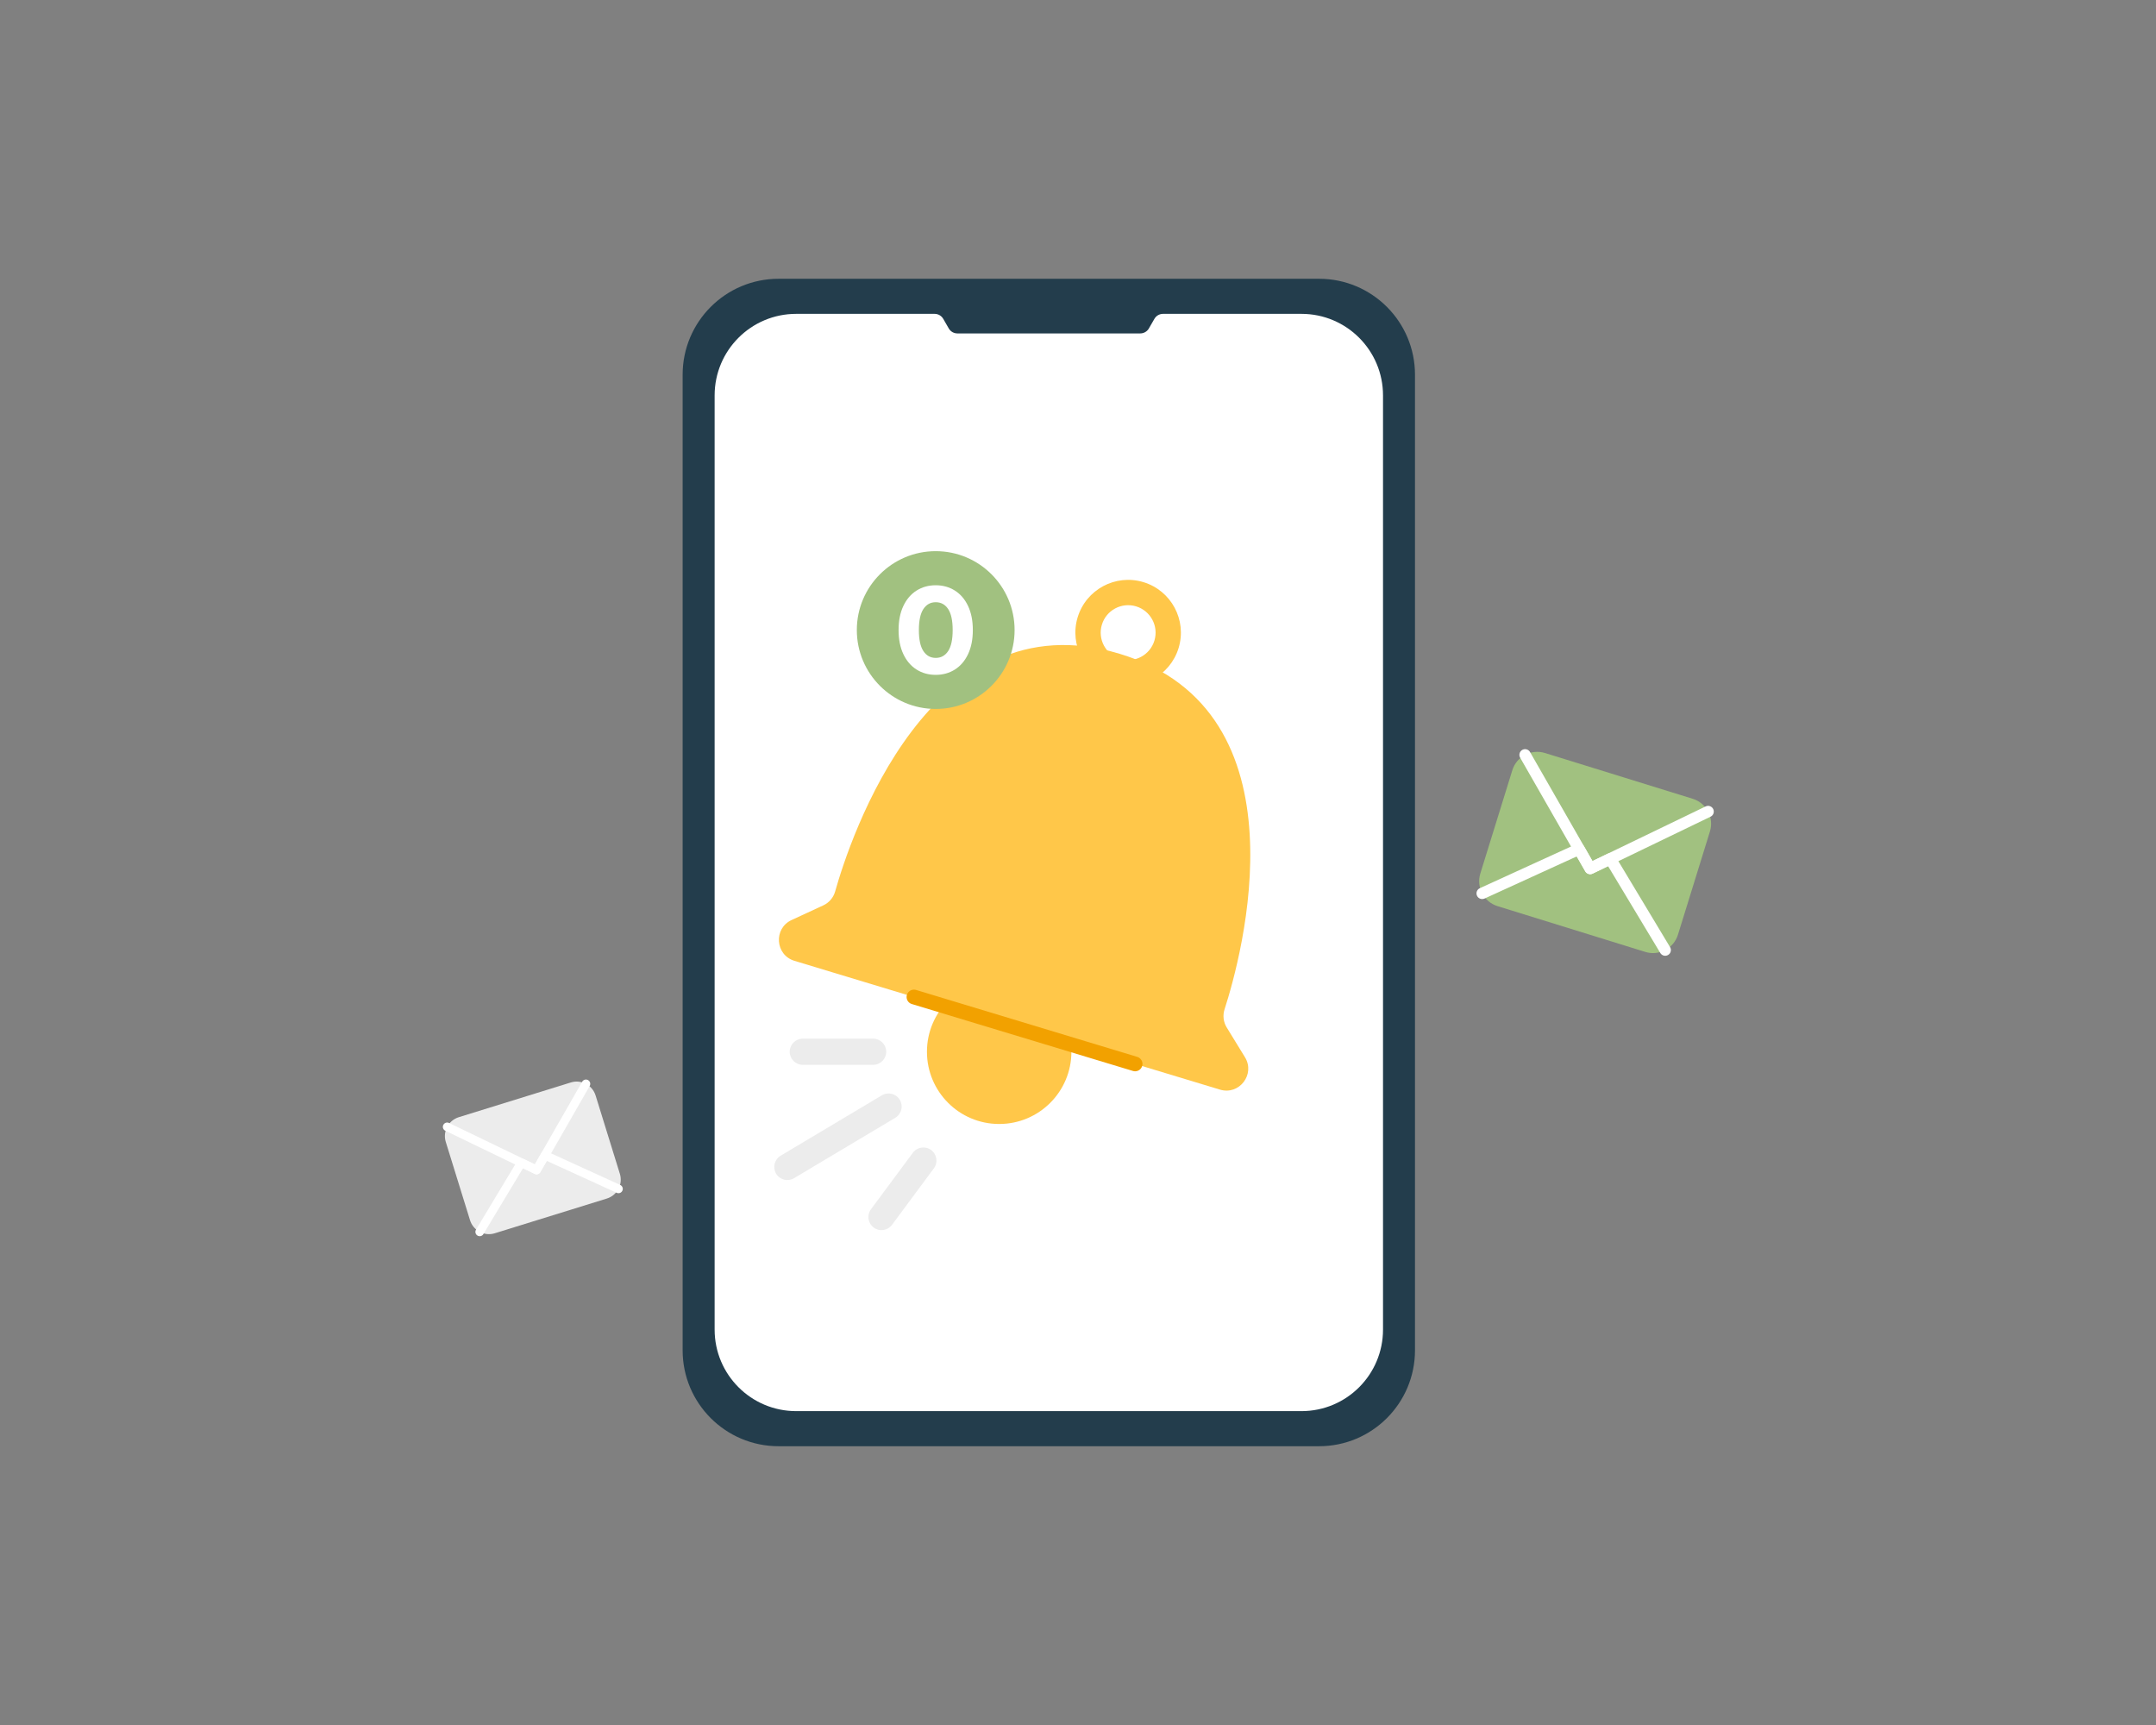 <svg xmlns="http://www.w3.org/2000/svg" enable-background="new 0 0 2500 2000" viewBox="0 0 2500 2000"><rect x="0" y="0" width="2500" height="2000" fill="#808080" stroke="none"/><rect width="2500" height="2000" fill="none"/><path fill="#a1c180" d="M1907.82,1103.67l-171.34-53.08c-15.96-4.94-24.89-21.89-19.95-37.85L1753.63,893
		c4.94-15.96,21.89-24.89,37.85-19.95l171.34,53.08c15.96,4.94,24.89,21.89,19.95,37.85l-37.09,119.73
		C1940.73,1099.68,1923.78,1108.61,1907.82,1103.67z"/><polyline fill="none" stroke="#fff" stroke-linecap="round" stroke-linejoin="round" stroke-miterlimit="10" stroke-width="13.191" points="1718.67 1035.79 1831.02 984.47 1843.89 1006.94 1867.22 995.68 1930.88 1101.53"/><polyline fill="none" stroke="#fff" stroke-linecap="round" stroke-linejoin="round" stroke-miterlimit="10" stroke-width="13.191" points="1980.63 940.93 1843.89 1006.94 1768.42 875.19"/><g><path fill="#ececec" d="M573.73,1429.88l129.91-40.25c12.1-3.75,18.87-16.6,15.12-28.7l-28.12-90.78c-3.75-12.1-16.6-18.87-28.7-15.12
		l-129.91,40.25c-12.1,3.75-18.87,16.6-15.12,28.7l28.12,90.78C548.78,1426.86,561.63,1433.63,573.73,1429.88z"/><polyline fill="none" stroke="#fff" stroke-linecap="round" stroke-linejoin="round" stroke-miterlimit="10" stroke-width="10.001" points="717.15 1378.42 631.96 1339.5 622.2 1356.54 604.51 1348 556.25 1428.26"/><polyline fill="none" stroke="#fff" stroke-linecap="round" stroke-linejoin="round" stroke-miterlimit="10" stroke-width="10.001" points="518.52 1306.49 622.2 1356.54 679.42 1256.65"/></g><g><path fill="#233d4c" d="M1529.52,1676.78H902.8c-61.44,0-111.25-49.81-111.25-111.25V434.47c0-61.44,49.81-111.25,111.25-111.25
			h626.71c61.44,0,111.25,49.81,111.25,111.25v1131.05C1640.77,1626.97,1590.96,1676.78,1529.52,1676.78z"/><path fill="#fff" d="M1603.68,458.46v1083.09c0,52.21-42.33,94.54-94.54,94.54H923.19c-52.21,0-94.54-42.33-94.54-94.54V458.46
			c0-52.23,42.34-94.57,94.57-94.57h160.54c4.11,0,7.91,2.2,9.97,5.76l6.43,11.16c2.05,3.56,5.85,5.76,9.97,5.76h212.09
			c4.11,0,7.91-2.2,9.97-5.76l6.43-11.16c2.05-3.56,5.85-5.76,9.97-5.76h160.54C1561.34,363.89,1603.68,406.23,1603.68,458.46z"/><path fill="#ececec" d="M915.71,1219.42L915.71,1219.42c0,8.38,6.79,15.17,15.17,15.17h81.57c8.38,0,15.17-6.79,15.17-15.17l0,0
			c0-8.38-6.79-15.17-15.17-15.17h-81.57C922.51,1204.25,915.71,1211.04,915.71,1219.42z"/><path fill="#ececec" d="M1013.09,1423.26L1013.09,1423.26c6.73,4.99,16.23,3.58,21.22-3.15l48.58-65.52
			c4.99-6.73,3.58-16.23-3.15-21.22l0,0c-6.73-4.99-16.23-3.58-21.22,3.15l-48.58,65.52
			C1004.96,1408.77,1006.37,1418.27,1013.09,1423.26z"/><path fill="#ececec" d="M899.95,1360.75L899.95,1360.75c4.29,7.19,13.6,9.55,20.8,5.26l117.38-70.02c7.19-4.29,9.55-13.6,5.26-20.8
			l0,0c-4.29-7.19-13.6-9.55-20.8-5.26l-117.38,70.02C898.01,1344.24,895.66,1353.55,899.95,1360.75z"/><g><path fill="#ffc749" d="M1414.64,1263.32L921.19,1114c-22.31-6.75-24.45-37.53-3.29-47.3l36.72-16.98
			c6.75-3.1,11.77-9.02,13.78-16.16c17.04-60.35,109.22-342.31,329.84-275.55c220.6,66.76,140.98,352.51,121.7,412.19
			c-2.29,7.05-1.39,14.76,2.51,21.08l21.15,34.49C1455.8,1245.64,1436.95,1270.07,1414.64,1263.32z"/><circle cx="1158.6" cy="1219.42" r="83.75" fill="#ffc749"/><path fill="#ffc749" d="M1325.86,674.94c-32.35-9.78-66.48,8.51-76.28,40.83c-9.78,32.35,8.51,66.48,40.83,76.28
			c32.35,9.78,66.48-8.51,76.28-40.83C1376.47,718.87,1358.18,684.74,1325.86,674.94z M1338.61,742.72
			c-5.1,16.82-22.87,26.33-39.69,21.26c-16.82-5.1-26.33-22.87-21.23-39.69c5.07-16.82,22.84-26.33,39.66-21.26
			C1334.17,708.12,1343.7,725.9,1338.61,742.72z"/><line x1="1316.22" x2="1059.77" y1="1233.53" y2="1155.93" fill="none" stroke="#f2a100" stroke-linecap="round" stroke-miterlimit="10" stroke-width="17.065"/></g><g><circle cx="1085.01" cy="730.5" r="91.47" fill="#a1c180"/><path fill="#fff" d="M1062.77,776.27c-6.5-4.11-11.6-10.07-15.28-17.86c-3.68-7.79-5.53-17.1-5.53-27.91
				c0-10.81,1.84-20.11,5.53-27.91c3.68-7.79,8.78-13.75,15.28-17.86c6.5-4.11,13.92-6.17,22.24-6.17c8.32,0,15.73,2.06,22.24,6.17
				c6.5,4.11,11.6,10.07,15.28,17.86c3.68,7.8,5.52,17.1,5.52,27.91c0,10.81-1.84,20.11-5.52,27.91
				c-3.69,7.8-8.78,13.75-15.28,17.86c-6.51,4.11-13.92,6.17-22.24,6.17C1076.69,782.44,1069.27,780.39,1062.77,776.27z
				 M1099.43,754.89c3.49-5.26,5.24-13.39,5.24-24.39c0-11-1.75-19.13-5.24-24.39c-3.49-5.26-8.3-7.89-14.42-7.89
				c-6.03,0-10.78,2.63-14.28,7.89c-3.49,5.26-5.24,13.39-5.24,24.39c0,11,1.74,19.13,5.24,24.39c3.49,5.26,8.25,7.89,14.28,7.89
				C1091.13,762.79,1095.93,760.16,1099.43,754.89z"/></g></g></svg>